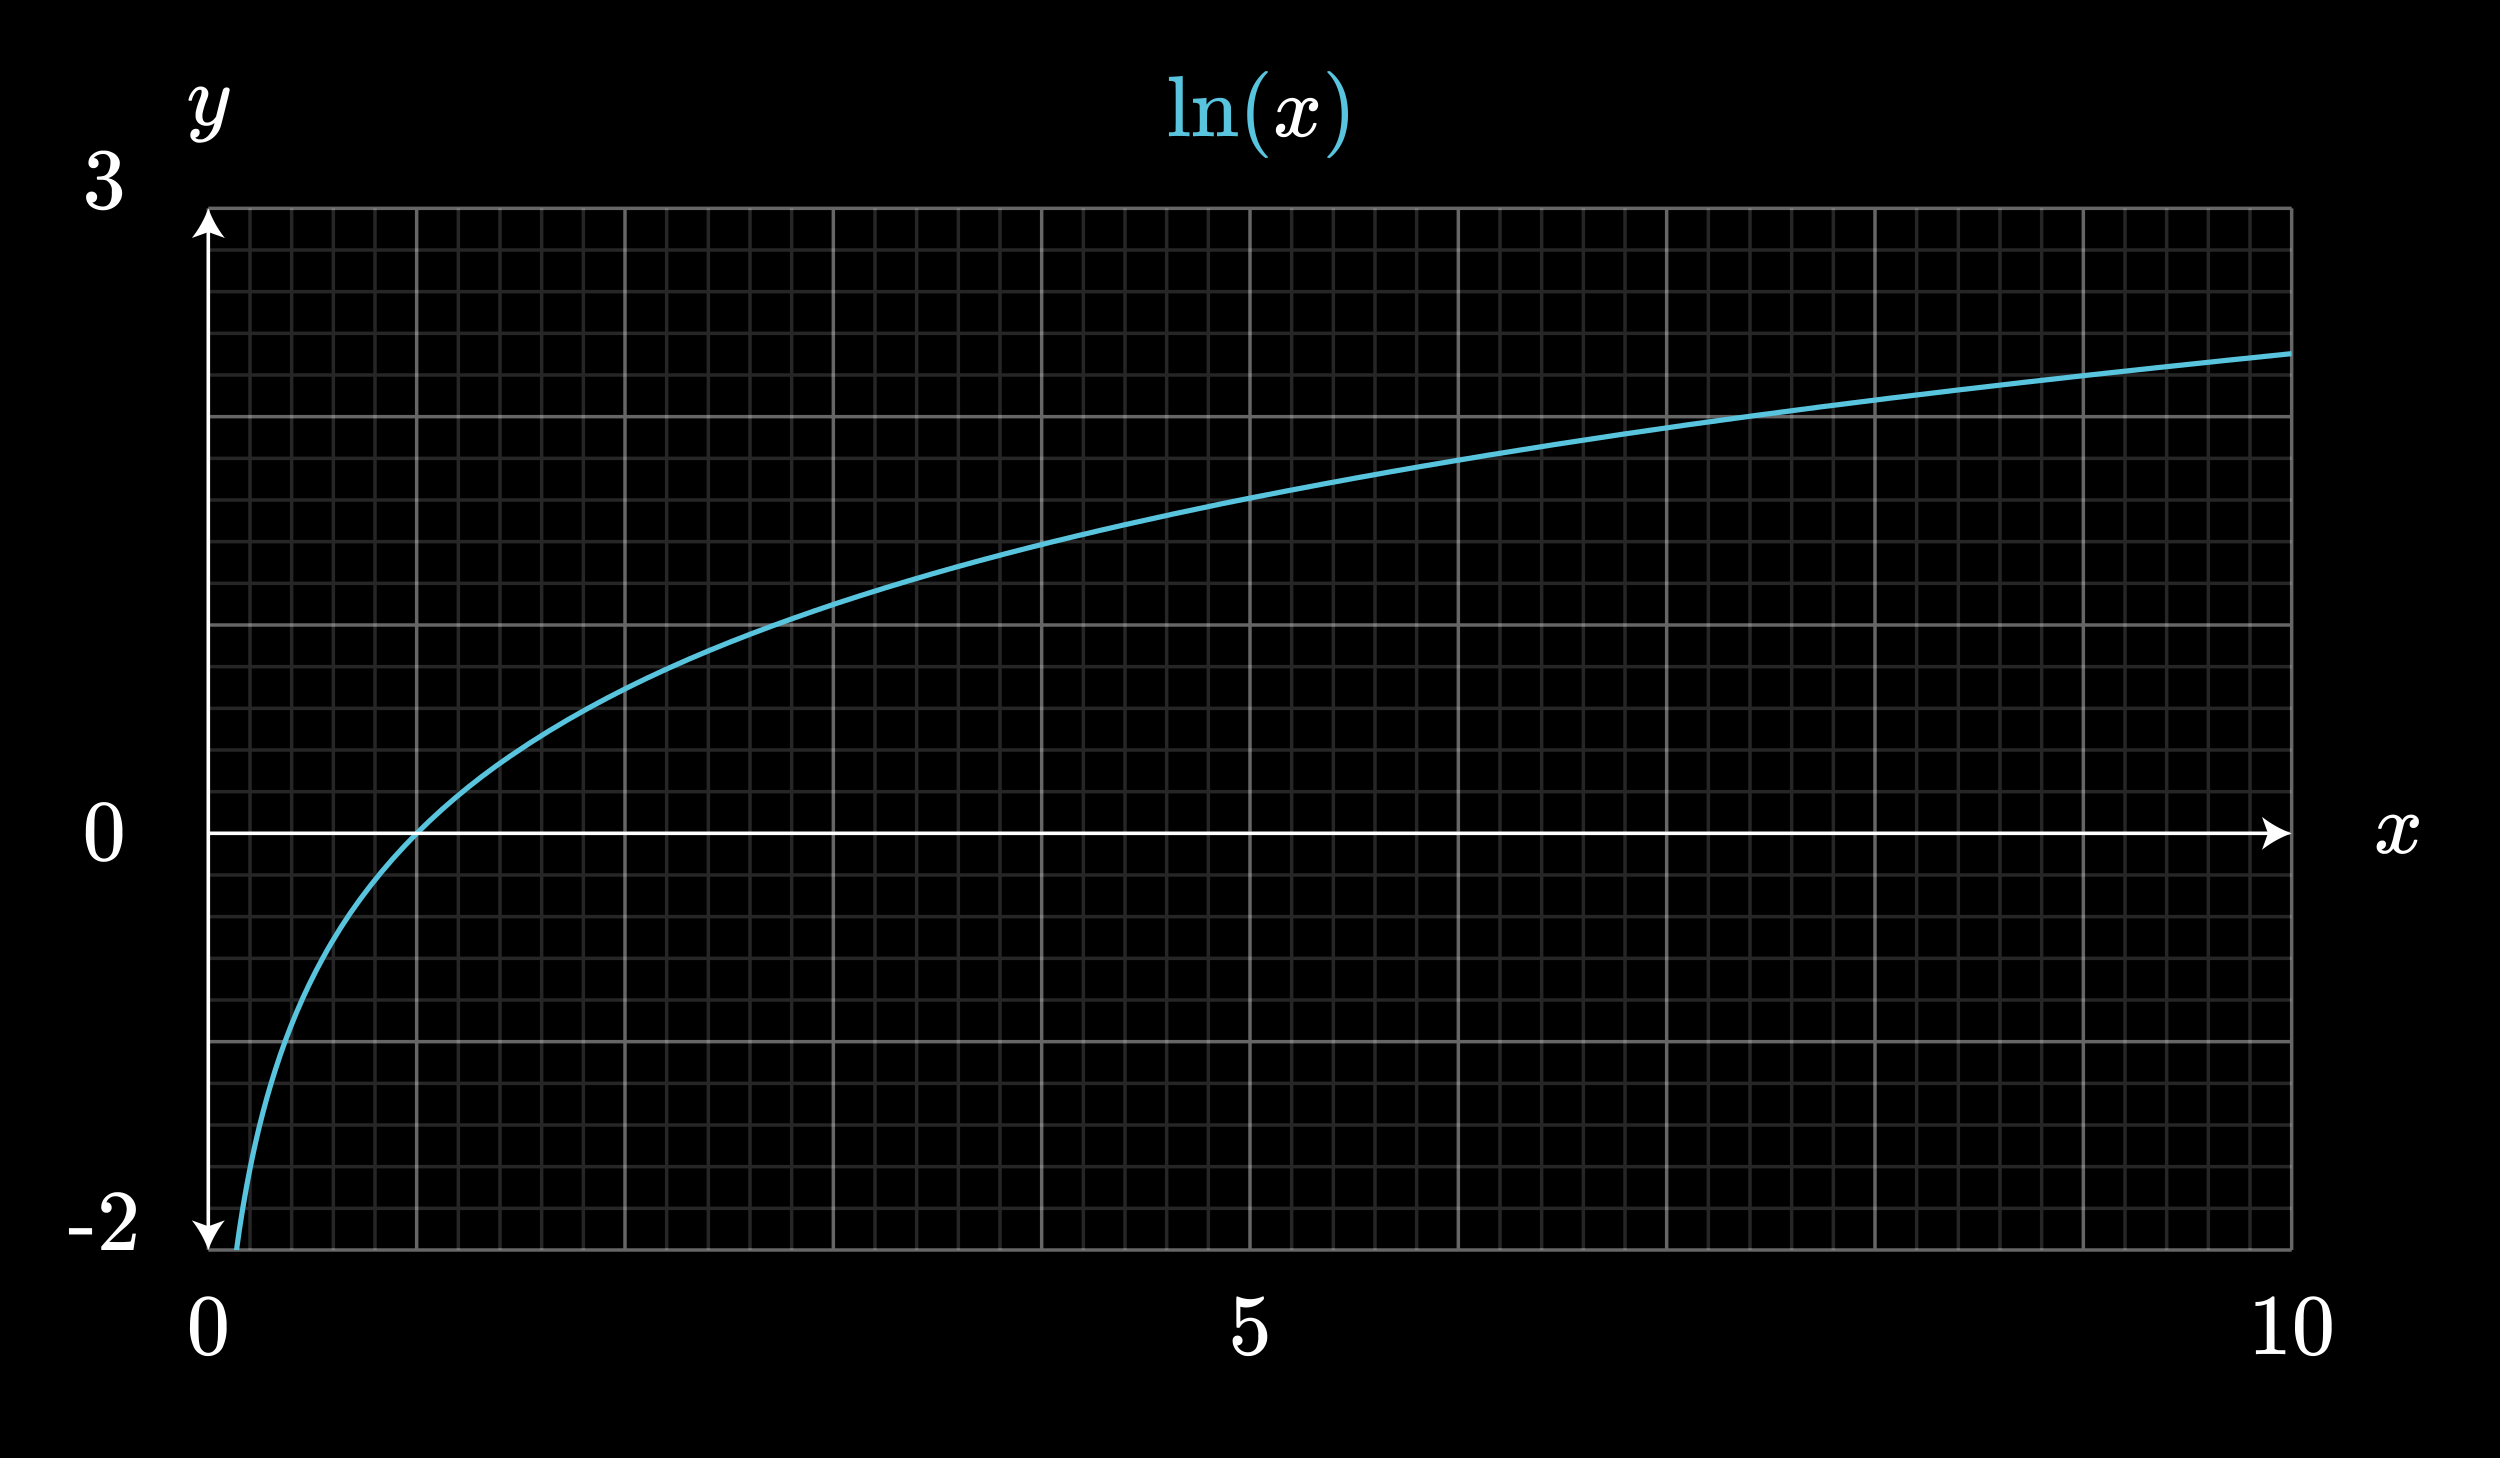 <svg xmlns="http://www.w3.org/2000/svg" xmlns:xlink="http://www.w3.org/1999/xlink" width="720" height="420" viewBox="0 0 720 420"><defs><style>.a,.e,.h,.i{fill:none;}.b{isolation:isolate;}.c{fill:#fff;}.d{opacity:0.15;}.e,.i{stroke:#fff;}.e,.h{stroke-miterlimit:24;}.f{opacity:0.4;}.g{clip-path:url(#a);}.h{stroke:#58c4dd;stroke-width:1.5px;}.i{stroke-miterlimit:10;}.j{fill:#58c4dd;}</style><clipPath id="a"><rect class="a" x="60" y="60" width="600" height="300"/></clipPath></defs><rect width="720" height="420"/><g class="b"><path class="c" d="M56.15,375.375a4.412,4.412,0,0,1,3.825-2.025,4.613,4.613,0,0,1,3.2,1.25,5.451,5.451,0,0,1,1.15,1.7,14.317,14.317,0,0,1,.925,5.7,13.043,13.043,0,0,1-1.075,5.925,4.337,4.337,0,0,1-2.05,2.1A4.721,4.721,0,0,1,60,390.55a4.4,4.4,0,0,1-4.2-2.625A13.043,13.043,0,0,1,54.725,382a19.427,19.427,0,0,1,.313-3.837A8.379,8.379,0,0,1,56.15,375.375Zm5.625-.3a2.3,2.3,0,0,0-1.775-.8,2.379,2.379,0,0,0-1.8.8,3,3,0,0,0-.75,1.4,15.365,15.365,0,0,0-.25,2.851q0,.149-.012.974t-.013,1.375q0,2.4.05,3.351a14.345,14.345,0,0,0,.3,2.512,2.834,2.834,0,0,0,.75,1.312A2.217,2.217,0,0,0,60,389.6a2.19,2.19,0,0,0,1.7-.75,2.851,2.851,0,0,0,.75-1.312,14.345,14.345,0,0,0,.3-2.512q.05-.951.05-3.351,0-.549-.012-1.375t-.013-.974a15.546,15.546,0,0,0-.25-2.851A3,3,0,0,0,61.775,375.076Z"/></g><g class="b"><path class="c" d="M356.425,384.651a1.377,1.377,0,0,1,1.013.412,1.41,1.41,0,0,1,.412,1.037,1.291,1.291,0,0,1-.425.976,1.355,1.355,0,0,1-.95.4H356.3l.075.125a3.237,3.237,0,0,0,1.15,1.325,3.169,3.169,0,0,0,1.825.526,2.656,2.656,0,0,0,2.55-1.5,7.623,7.623,0,0,0,.475-3.2,6.218,6.218,0,0,0-.675-3.474,1.965,1.965,0,0,0-1.6-.825,3.218,3.218,0,0,0-2.95,1.7.484.484,0,0,1-.188.212,1.1,1.1,0,0,1-.362.038c-.284,0-.442-.051-.475-.151q-.051-.1-.05-4.375,0-.75-.013-1.775t-.012-1.3q0-1.4.15-1.4a.147.147,0,0,1,.1-.051l.45.15a8.863,8.863,0,0,0,3.325.651,8.517,8.517,0,0,0,3.4-.7.778.778,0,0,1,.325-.1c.134,0,.2.15.2.45v.325a6.39,6.39,0,0,1-5.125,2.425,6.067,6.067,0,0,1-1.4-.149l-.25-.051v4.3a4.286,4.286,0,0,1,3.95-1.026,4.734,4.734,0,0,1,2.737,1.9,5.741,5.741,0,0,1,1.063,3.449,5.474,5.474,0,0,1-1.587,3.926,5.22,5.22,0,0,1-3.913,1.649,4.164,4.164,0,0,1-2.675-.875,2.759,2.759,0,0,1-.825-.825,4.424,4.424,0,0,1-.95-2.225q0-.073-.012-.237c-.009-.108-.013-.187-.013-.237a1.488,1.488,0,0,1,.4-1.1A1.39,1.39,0,0,1,356.425,384.651Z"/></g><g class="b"><path class="c" d="M657.9,390q-.426-.073-3.975-.075-3.5,0-3.925.075h-.3v-1.15h.65a14.162,14.162,0,0,0,1.875-.074,1.616,1.616,0,0,0,.6-.3V375.55a.623.623,0,0,0-.2.075,7.363,7.363,0,0,1-2.575.475h-.475v-1.149h.475a6.97,6.97,0,0,0,3.5-.951,3.448,3.448,0,0,0,.775-.575q.049-.075.3-.075a.636.636,0,0,1,.425.15v7.475l.025,7.5a2.419,2.419,0,0,0,1.625.375h1.475V390Z"/><path class="c" d="M662.4,375.375a4.412,4.412,0,0,1,3.825-2.025,4.613,4.613,0,0,1,3.2,1.25,5.451,5.451,0,0,1,1.15,1.7,14.317,14.317,0,0,1,.925,5.7,13.043,13.043,0,0,1-1.075,5.925,4.337,4.337,0,0,1-2.05,2.1,4.718,4.718,0,0,1-2.125.524,4.406,4.406,0,0,1-4.2-2.625A13.043,13.043,0,0,1,660.975,382a19.513,19.513,0,0,1,.312-3.837A8.4,8.4,0,0,1,662.4,375.375Zm5.625-.3a2.3,2.3,0,0,0-1.775-.8,2.379,2.379,0,0,0-1.8.8,3,3,0,0,0-.75,1.4,15.365,15.365,0,0,0-.25,2.851c0,.1,0,.424-.012.974s-.013,1.009-.013,1.375q0,2.4.05,3.351a14.247,14.247,0,0,0,.3,2.512,2.834,2.834,0,0,0,.75,1.312,2.217,2.217,0,0,0,1.725.75,2.189,2.189,0,0,0,1.7-.75,2.851,2.851,0,0,0,.75-1.312,14.247,14.247,0,0,0,.3-2.512q.05-.951.05-3.351,0-.549-.013-1.375t-.012-.974a15.546,15.546,0,0,0-.25-2.851A3,3,0,0,0,668.025,375.076Z"/></g><g class="b"><path class="c" d="M26.925,48.425A1.366,1.366,0,0,1,25.862,48a1.569,1.569,0,0,1-.387-1.1A3.02,3.02,0,0,1,26.6,44.513a4.794,4.794,0,0,1,2.6-1.138h.375q.875,0,1.1.026a6.081,6.081,0,0,1,1.675.524,3.723,3.723,0,0,1,2.075,2.351,2.426,2.426,0,0,1,.075.675,4.154,4.154,0,0,1-.913,2.637A5.047,5.047,0,0,1,31.3,51.25c-.084.034-.084.059,0,.076a1.674,1.674,0,0,0,.25.075,5.326,5.326,0,0,1,2.575,1.587,3.828,3.828,0,0,1,1.05,2.637A4.356,4.356,0,0,1,34.7,57.6a4.946,4.946,0,0,1-1.963,2.113,5.687,5.687,0,0,1-3.037.837,5.975,5.975,0,0,1-2.925-.7,3.6,3.6,0,0,1-1.725-1.875,2.815,2.815,0,0,1-.25-1.225,1.493,1.493,0,0,1,.463-1.137,1.662,1.662,0,0,1,2.262.012,1.526,1.526,0,0,1,.45,1.125,1.6,1.6,0,0,1-.325,1,1.471,1.471,0,0,1-.875.55l-.175.05a4.7,4.7,0,0,0,3.1,1.125,2.232,2.232,0,0,0,2.075-1.324,5.755,5.755,0,0,0,.425-2.526v-.5a3.2,3.2,0,0,0-1.6-3.174,5.181,5.181,0,0,0-1.525-.175l-1.05-.026L27.95,51.7a.939.939,0,0,1-.05-.4.593.593,0,0,1,.075-.375.2.2,0,0,1,.125-.075,8.753,8.753,0,0,0,1.45-.125,2.167,2.167,0,0,0,1.675-1.237,5.527,5.527,0,0,0,.575-2.613,2.375,2.375,0,0,0-.875-2.174,2.068,2.068,0,0,0-1.175-.351,3.7,3.7,0,0,0-2.2.676,1.03,1.03,0,0,0-.225.162,1.469,1.469,0,0,0-.2.213l-.075.1c.05.017.108.034.175.05a1.2,1.2,0,0,1,.837.476A1.517,1.517,0,0,1,28.4,47a1.373,1.373,0,0,1-.413,1.013A1.437,1.437,0,0,1,26.925,48.425Z"/></g><g class="b"><path class="c" d="M26.15,233.032a4.411,4.411,0,0,1,3.825-2.026,4.613,4.613,0,0,1,3.2,1.25,5.444,5.444,0,0,1,1.15,1.7,14.313,14.313,0,0,1,.925,5.7,13.046,13.046,0,0,1-1.075,5.925,4.335,4.335,0,0,1-2.05,2.1,4.71,4.71,0,0,1-2.125.525,4.4,4.4,0,0,1-4.2-2.625,13.046,13.046,0,0,1-1.075-5.925,19.438,19.438,0,0,1,.313-3.838A8.365,8.365,0,0,1,26.15,233.032Zm5.625-.3a2.3,2.3,0,0,0-1.775-.8,2.382,2.382,0,0,0-1.8.8,3.008,3.008,0,0,0-.75,1.4,15.365,15.365,0,0,0-.25,2.851q0,.15-.012.975t-.013,1.375q0,2.4.05,3.35a14.345,14.345,0,0,0,.3,2.512,2.829,2.829,0,0,0,.75,1.312,2.217,2.217,0,0,0,1.725.75,2.19,2.19,0,0,0,1.7-.75,2.846,2.846,0,0,0,.75-1.312,14.345,14.345,0,0,0,.3-2.512q.05-.951.05-3.35,0-.55-.012-1.375t-.013-.975a15.546,15.546,0,0,0-.25-2.851A3.008,3.008,0,0,0,31.775,232.732Z"/></g><g class="b"><path class="c" d="M19.862,355.526V353.7h6.651v1.825Z"/><path class="c" d="M30.662,349.276a1.4,1.4,0,0,1-1.1-.45,1.6,1.6,0,0,1-.4-1.1,4.1,4.1,0,0,1,1.362-3.087,4.589,4.589,0,0,1,3.263-1.288,5.423,5.423,0,0,1,3.563,1.163,4.882,4.882,0,0,1,1.737,3.037,7.6,7.6,0,0,1,.05.825,4.731,4.731,0,0,1-.875,2.725,16.569,16.569,0,0,1-2.825,2.875q-.9.777-2.5,2.3l-1.475,1.4,1.9.026a30.074,30.074,0,0,0,4.175-.125q.1-.025.25-.526a15.689,15.689,0,0,0,.35-1.7v-.074h1v.074l-.7,4.575V360H29.162v-.474a1.686,1.686,0,0,1,.05-.575q.025-.025,2.1-2.375,2.724-3.025,3.5-4a7.249,7.249,0,0,0,1.675-4.175,4.371,4.371,0,0,0-.862-2.763,2.881,2.881,0,0,0-2.413-1.112,2.742,2.742,0,0,0-2.35,1.3c-.033.066-.084.158-.15.274a.568.568,0,0,0-.075.15c0,.017.042.026.125.026a1.27,1.27,0,0,1,1.012.449,1.559,1.559,0,0,1,.388,1.051,1.5,1.5,0,0,1-.412,1.062A1.429,1.429,0,0,1,30.662,349.276Z"/></g><g class="d"><line class="e" x1="72" y1="60" x2="72" y2="360"/><line class="e" x1="84" y1="60" x2="84" y2="360"/><line class="e" x1="96" y1="60" x2="96" y2="360"/><line class="e" x1="108" y1="60" x2="108" y2="360"/><line class="e" x1="132" y1="60" x2="132" y2="360"/><line class="e" x1="144" y1="60" x2="144" y2="360"/><line class="e" x1="156" y1="60" x2="156" y2="360"/><line class="e" x1="168" y1="60" x2="168" y2="360"/><line class="e" x1="192" y1="60" x2="192" y2="360"/><line class="e" x1="204" y1="60" x2="204" y2="360"/><line class="e" x1="216" y1="60" x2="216" y2="360"/><line class="e" x1="228" y1="60" x2="228" y2="360"/><line class="e" x1="252" y1="60" x2="252" y2="360"/><line class="e" x1="264" y1="60" x2="264" y2="360"/><line class="e" x1="276" y1="60" x2="276" y2="360"/><line class="e" x1="288" y1="60" x2="288" y2="360"/><line class="e" x1="312" y1="60" x2="312" y2="360"/><line class="e" x1="324" y1="60" x2="324" y2="360"/><line class="e" x1="336" y1="60" x2="336" y2="360"/><line class="e" x1="348" y1="60" x2="348" y2="360"/><line class="e" x1="372" y1="60" x2="372" y2="360"/><line class="e" x1="384" y1="60" x2="384" y2="360"/><line class="e" x1="396" y1="60" x2="396" y2="360"/><line class="e" x1="408" y1="60" x2="408" y2="360"/><line class="e" x1="432" y1="60" x2="432" y2="360"/><line class="e" x1="444" y1="60" x2="444" y2="360"/><line class="e" x1="456" y1="60" x2="456" y2="360"/><line class="e" x1="468" y1="60" x2="468" y2="360"/><line class="e" x1="492" y1="60" x2="492" y2="360"/><line class="e" x1="504" y1="60" x2="504" y2="360"/><line class="e" x1="516" y1="60" x2="516" y2="360"/><line class="e" x1="528" y1="60" x2="528" y2="360"/><line class="e" x1="552" y1="60" x2="552" y2="360"/><line class="e" x1="564" y1="60" x2="564" y2="360"/><line class="e" x1="576" y1="60" x2="576" y2="360"/><line class="e" x1="588" y1="60" x2="588" y2="360"/><line class="e" x1="612" y1="60" x2="612" y2="360"/><line class="e" x1="624" y1="60" x2="624" y2="360"/><line class="e" x1="636" y1="60" x2="636" y2="360"/><line class="e" x1="648" y1="60" x2="648" y2="360"/><line class="e" x1="60" y1="72" x2="660" y2="72"/><line class="e" x1="60" y1="84" x2="660" y2="84"/><line class="e" x1="60" y1="96" x2="660" y2="96"/><line class="e" x1="60" y1="108" x2="660" y2="108"/><line class="e" x1="60" y1="132" x2="660" y2="132"/><line class="e" x1="60" y1="144" x2="660" y2="144"/><line class="e" x1="60" y1="156" x2="660" y2="156"/><line class="e" x1="60" y1="168" x2="660" y2="168"/><line class="e" x1="60" y1="192" x2="660" y2="192"/><line class="e" x1="60" y1="204" x2="660" y2="204"/><line class="e" x1="60" y1="216" x2="660" y2="216"/><line class="e" x1="60" y1="228" x2="660" y2="228"/><line class="e" x1="60" y1="252" x2="660" y2="252"/><line class="e" x1="60" y1="264" x2="660" y2="264"/><line class="e" x1="60" y1="276" x2="660" y2="276"/><line class="e" x1="60" y1="288" x2="660" y2="288"/><line class="e" x1="60" y1="312" x2="660" y2="312"/><line class="e" x1="60" y1="324" x2="660" y2="324"/><line class="e" x1="60" y1="336" x2="660" y2="336"/><line class="e" x1="60" y1="348" x2="660" y2="348"/></g><g class="f"><line class="e" x1="60" y1="60" x2="60" y2="360"/><line class="e" x1="120" y1="60" x2="120" y2="360"/><line class="e" x1="180" y1="60" x2="180" y2="360"/><line class="e" x1="240" y1="60" x2="240" y2="360"/><line class="e" x1="300" y1="60" x2="300" y2="360"/><line class="e" x1="360" y1="60" x2="360" y2="360"/><line class="e" x1="420" y1="60" x2="420" y2="360"/><line class="e" x1="480" y1="60" x2="480" y2="360"/><line class="e" x1="540" y1="60" x2="540" y2="360"/><line class="e" x1="600" y1="60" x2="600" y2="360"/><line class="e" x1="660" y1="60" x2="660" y2="360"/><line class="e" x1="60" y1="60" x2="660" y2="60"/><line class="e" x1="60" y1="120" x2="660" y2="120"/><line class="e" x1="60" y1="180" x2="660" y2="180"/><line class="e" x1="60" y1="240" x2="660" y2="240"/><line class="e" x1="60" y1="300" x2="660" y2="300"/><line class="e" x1="60" y1="360" x2="660" y2="360"/></g><g class="g"><path class="h" d="M62,444.072c1.366-33.6,2.926-69.247,9-102.285,4.186-22.795,10.759-45.545,22-65.916,12.783-23.532,31.977-43.12,54-58.164,28.681-19.652,61.16-32.979,94-43.956,36.316-11.992,73.566-20.968,111-28.695,101.68-20.587,204.86-32.693,308-43.211"/></g><line class="i" x1="60" y1="66.036" x2="60" y2="353.965"/><path class="c" d="M60,60a30.236,30.236,0,0,1-4.756,8.548L60,66.828l4.755,1.72A30.209,30.209,0,0,1,60,60Z"/><path class="c" d="M60,360a30.245,30.245,0,0,0-4.756-8.547L60,353.173l4.755-1.72A30.217,30.217,0,0,0,60,360Z"/><line class="i" x1="60" y1="240" x2="653.965" y2="240"/><path class="c" d="M660,240a30.231,30.231,0,0,0-8.547,4.756l1.72-4.756-1.72-4.754A30.177,30.177,0,0,0,660,240Z"/><path class="c" d="M65.3,25.183a.973.973,0,0,1,.6.187.609.609,0,0,1,.25.513q0,.326-1.225,5.25t-1.4,5.4A6.628,6.628,0,0,1,62.237,38.8a6.718,6.718,0,0,1-2.062,1.637,5.858,5.858,0,0,1-2.525.65,2.69,2.69,0,0,1-2.575-1.2,1.7,1.7,0,0,1-.25-1,1.788,1.788,0,0,1,.475-1.325,1.625,1.625,0,0,1,1.1-.475q1.1,0,1.1,1.05a1.413,1.413,0,0,1-.875,1.35c-.034.016-.075.038-.125.063l-.125.062a.212.212,0,0,1-.075.025l-.075.025q.075.15.525.325a2.265,2.265,0,0,0,.8.15h.2a3.222,3.222,0,0,0,.65-.05,3.812,3.812,0,0,0,1.8-1.275,6.923,6.923,0,0,0,1.3-2.4,5.542,5.542,0,0,0,.275-.975c0-.016-.017-.012-.05.012l-.15.113a3.4,3.4,0,0,1-2.05.675,3.48,3.48,0,0,1-2.1-.6,2.792,2.792,0,0,1-1.075-1.725,7.1,7.1,0,0,1-.025-.775,6.4,6.4,0,0,1,.05-.925,22.884,22.884,0,0,1,1.15-3.675,7.16,7.16,0,0,0,.55-2.05A1.334,1.334,0,0,0,58.013,26c-.042-.091-.138-.137-.288-.137H57.6a1.553,1.553,0,0,0-1.1.525,5.237,5.237,0,0,0-1.225,2.4.268.268,0,0,1-.025.087.262.262,0,0,1-.038.075l-.037.038a.122.122,0,0,1-.088.025h-.662q-.15-.15-.15-.225a1.86,1.86,0,0,1,.075-.35,5.965,5.965,0,0,1,1.575-2.725,2.578,2.578,0,0,1,1.775-.8,2.379,2.379,0,0,1,1.675.575,2.063,2.063,0,0,1,.625,1.6,3.553,3.553,0,0,1-.075.525,5.659,5.659,0,0,1-.375,1.075,23.815,23.815,0,0,0-1.225,4.075,4.905,4.905,0,0,0-.025.575,2.848,2.848,0,0,0,.3,1.45,1.176,1.176,0,0,0,1.1.5,2.122,2.122,0,0,0,1.088-.3,3.335,3.335,0,0,0,.774-.587q.263-.288.663-.788,0-.024.125-.512t.362-1.463q.239-.975.463-1.85.95-3.75,1.05-3.925A1.109,1.109,0,0,1,65.3,25.183Z"/><path class="c" d="M685.05,238.707a.419.419,0,0,1-.151-.275,4.77,4.77,0,0,1,.776-1.725,4.284,4.284,0,0,1,2.95-2.05,4.13,4.13,0,0,1,.524-.05,3.033,3.033,0,0,1,1.614.45,2.693,2.693,0,0,1,1.062,1.125l.4-.525a2.769,2.769,0,0,1,2.125-1.05,2.363,2.363,0,0,1,1.663.587,1.879,1.879,0,0,1,.636,1.437,1.96,1.96,0,0,1-.437,1.3,1.436,1.436,0,0,1-1.162.525,1.1,1.1,0,0,1-.776-.275.94.94,0,0,1-.3-.725,1.592,1.592,0,0,1,1.25-1.576,1.076,1.076,0,0,0-.275-.174,1.428,1.428,0,0,0-.725-.15,1.643,1.643,0,0,0-.475.05,2.613,2.613,0,0,0-1.4,1.649q-.075.2-.725,2.788t-.7,2.913a3.816,3.816,0,0,0-.075.75,1.282,1.282,0,0,0,.35.95,1.25,1.25,0,0,0,.925.349,2.578,2.578,0,0,0,1.9-.886,4.613,4.613,0,0,0,1.151-1.963c.05-.166.1-.263.15-.287a1.18,1.18,0,0,1,.4-.038c.316,0,.475.067.475.2,0,.016-.017.108-.051.275a5.425,5.425,0,0,1-1.75,2.7,3.935,3.935,0,0,1-2.474.926,2.883,2.883,0,0,1-2.651-1.575,3.5,3.5,0,0,1-1.849,1.5,3.233,3.233,0,0,1-.651.05,2.178,2.178,0,0,1-2.049-1.026,1.931,1.931,0,0,1-.25-1,1.89,1.89,0,0,1,.45-1.274,1.444,1.444,0,0,1,1.15-.525.939.939,0,0,1,1.074,1.049,1.41,1.41,0,0,1-.875,1.351l-.125.062-.125.063a.179.179,0,0,1-.074.024l-.075.026c0,.05.125.125.375.224a1.657,1.657,0,0,0,.649.125,1.845,1.845,0,0,0,1.551-1.125,18.871,18.871,0,0,0,.975-3.25q.149-.573.325-1.274t.263-1.075c.057-.25.095-.4.112-.45a6.149,6.149,0,0,0,.125-.975,1.339,1.339,0,0,0-.325-.95,1.167,1.167,0,0,0-.9-.35,2.608,2.608,0,0,0-1.949.862,4.744,4.744,0,0,0-1.15,1.988c-.033.15-.071.237-.113.262a1.2,1.2,0,0,1-.413.038Z"/><path class="j" d="M337.05,38.088h.35q.975,0,1.175-.349v-.776q0-.348.012-.824c.009-.316.013-.68.013-1.088V27.189q0-.825-.013-1.513c-.008-.458-.012-.82-.012-1.088v-.424a.825.825,0,0,0-.363-.638,2.908,2.908,0,0,0-1.112-.212h-.45v-.575c0-.384.017-.575.05-.575l.25-.025c.166-.016.408-.034.725-.05l.925-.05q.424-.026.925-.063c.333-.025.583-.045.75-.062s.258-.025.275-.025h.075v7.875q0,7.924.025,7.975a.535.535,0,0,0,.3.275,8.781,8.781,0,0,0,1.225.074h.4v1.151h-.2a26.8,26.8,0,0,0-2.75-.075,24.857,24.857,0,0,0-2.775.075h-.2V38.088Z"/><path class="j" d="M347.65,37.739q.2.35,1.175.349h.75v1.151h-.2a52.3,52.3,0,0,0-5.6,0h-.2V38.088h.75q.975,0,1.175-.349v-.776c0-.232,0-.495.013-.787s.012-.616.012-.974V34.164q0-.776-.012-1.663t-.013-1.462v-.576a.825.825,0,0,0-.362-.636,2.9,2.9,0,0,0-1.113-.213h-.45v-.575c0-.383.017-.576.05-.576l.25-.024c.167-.017.4-.033.713-.05s.612-.033.912-.051c.283-.015.583-.037.9-.062s.558-.045.725-.063.258-.024.275-.024h.075v1a6.717,6.717,0,0,0,.025.95l.025-.025a4.4,4.4,0,0,1,3.825-1.925,2.917,2.917,0,0,1,3.175,2.825q.025.174.025,3.475,0,3.2.025,3.25a.542.542,0,0,0,.3.275,8.781,8.781,0,0,0,1.225.074h.4v1.151h-.2a52.3,52.3,0,0,0-5.6,0h-.2V38.088h.6c.883,0,1.325-.132,1.325-.4q.024-.05.025-3.45-.024-3.375-.05-3.575a2.208,2.208,0,0,0-.562-1.163,1.692,1.692,0,0,0-1.188-.362,2.708,2.708,0,0,0-1.975.85,3.583,3.583,0,0,0-1.025,2.2v.462q0,.438-.012,1.113c-.009.449-.013.875-.013,1.275v.788q0,.411.013.737c.008.217.012.412.012.587v.588Z"/><path class="j" d="M365.175,45.264c0,.15-.151.225-.45.225H364.4l-.7-.6q-4.5-4.1-4.5-11.9a20.134,20.134,0,0,1,.725-5.575,13.476,13.476,0,0,1,3.775-6.325c.116-.1.25-.213.4-.338s.25-.212.3-.262h.326a.593.593,0,0,1,.375.075.22.22,0,0,1,.075.15q0,.1-.276.375-3.875,4.1-3.875,11.9t3.875,11.9Q365.175,45.164,365.175,45.264Z"/><path class="c" d="M368.024,32.289a.421.421,0,0,1-.15-.275,4.747,4.747,0,0,1,.775-1.725,4.288,4.288,0,0,1,2.951-2.05,4.13,4.13,0,0,1,.524-.05,3.03,3.03,0,0,1,1.613.45,2.689,2.689,0,0,1,1.063,1.125c.216-.283.349-.459.4-.525a2.769,2.769,0,0,1,2.125-1.05,2.359,2.359,0,0,1,1.663.587,1.88,1.88,0,0,1,.637,1.437,1.96,1.96,0,0,1-.437,1.3,1.437,1.437,0,0,1-1.163.525,1.1,1.1,0,0,1-.775-.275.941.941,0,0,1-.3-.725,1.592,1.592,0,0,1,1.25-1.576,1.08,1.08,0,0,0-.274-.174,1.429,1.429,0,0,0-.726-.15,1.631,1.631,0,0,0-.474.05,2.617,2.617,0,0,0-1.4,1.649q-.075.2-.724,2.788t-.7,2.913a3.893,3.893,0,0,0-.075.75,1.279,1.279,0,0,0,.351.95,1.248,1.248,0,0,0,.925.349A2.578,2.578,0,0,0,377,37.7a4.621,4.621,0,0,0,1.15-1.963c.05-.166.1-.263.151-.287a1.173,1.173,0,0,1,.4-.038q.476,0,.476.2c0,.016-.018.108-.051.275a5.425,5.425,0,0,1-1.75,2.7,3.935,3.935,0,0,1-2.475.926,2.881,2.881,0,0,1-2.65-1.575,3.5,3.5,0,0,1-1.85,1.5,3.222,3.222,0,0,1-.65.05,2.18,2.18,0,0,1-2.05-1.026,1.931,1.931,0,0,1-.25-1,1.9,1.9,0,0,1,.45-1.274,1.445,1.445,0,0,1,1.151-.525.939.939,0,0,1,1.074,1.049,1.41,1.41,0,0,1-.875,1.351l-.125.062-.125.063a.183.183,0,0,1-.074.024l-.075.026c0,.05.125.125.375.224a1.657,1.657,0,0,0,.649.125,1.846,1.846,0,0,0,1.551-1.125,18.915,18.915,0,0,0,.974-3.25q.15-.573.326-1.274t.262-1.075c.058-.25.1-.4.113-.45a6.149,6.149,0,0,0,.125-.975,1.34,1.34,0,0,0-.326-.95,1.163,1.163,0,0,0-.9-.35A2.608,2.608,0,0,0,370.05,30a4.746,4.746,0,0,0-1.151,1.988c-.033.15-.071.237-.112.262a1.206,1.206,0,0,1-.413.038Z"/><path class="j" d="M382.374,20.514l.1-.025h.549l.7.6q4.5,4.1,4.5,11.9a19.735,19.735,0,0,1-.726,5.55,13.487,13.487,0,0,1-3.774,6.35c-.118.1-.25.212-.4.337s-.25.213-.3.263h-.3a.942.942,0,0,1-.388-.05c-.059-.034-.088-.117-.088-.25.017-.017.108-.125.275-.325q3.875-4.026,3.875-11.875t-3.875-11.875c-.167-.2-.258-.308-.275-.325A.3.3,0,0,1,382.374,20.514Z"/></svg>